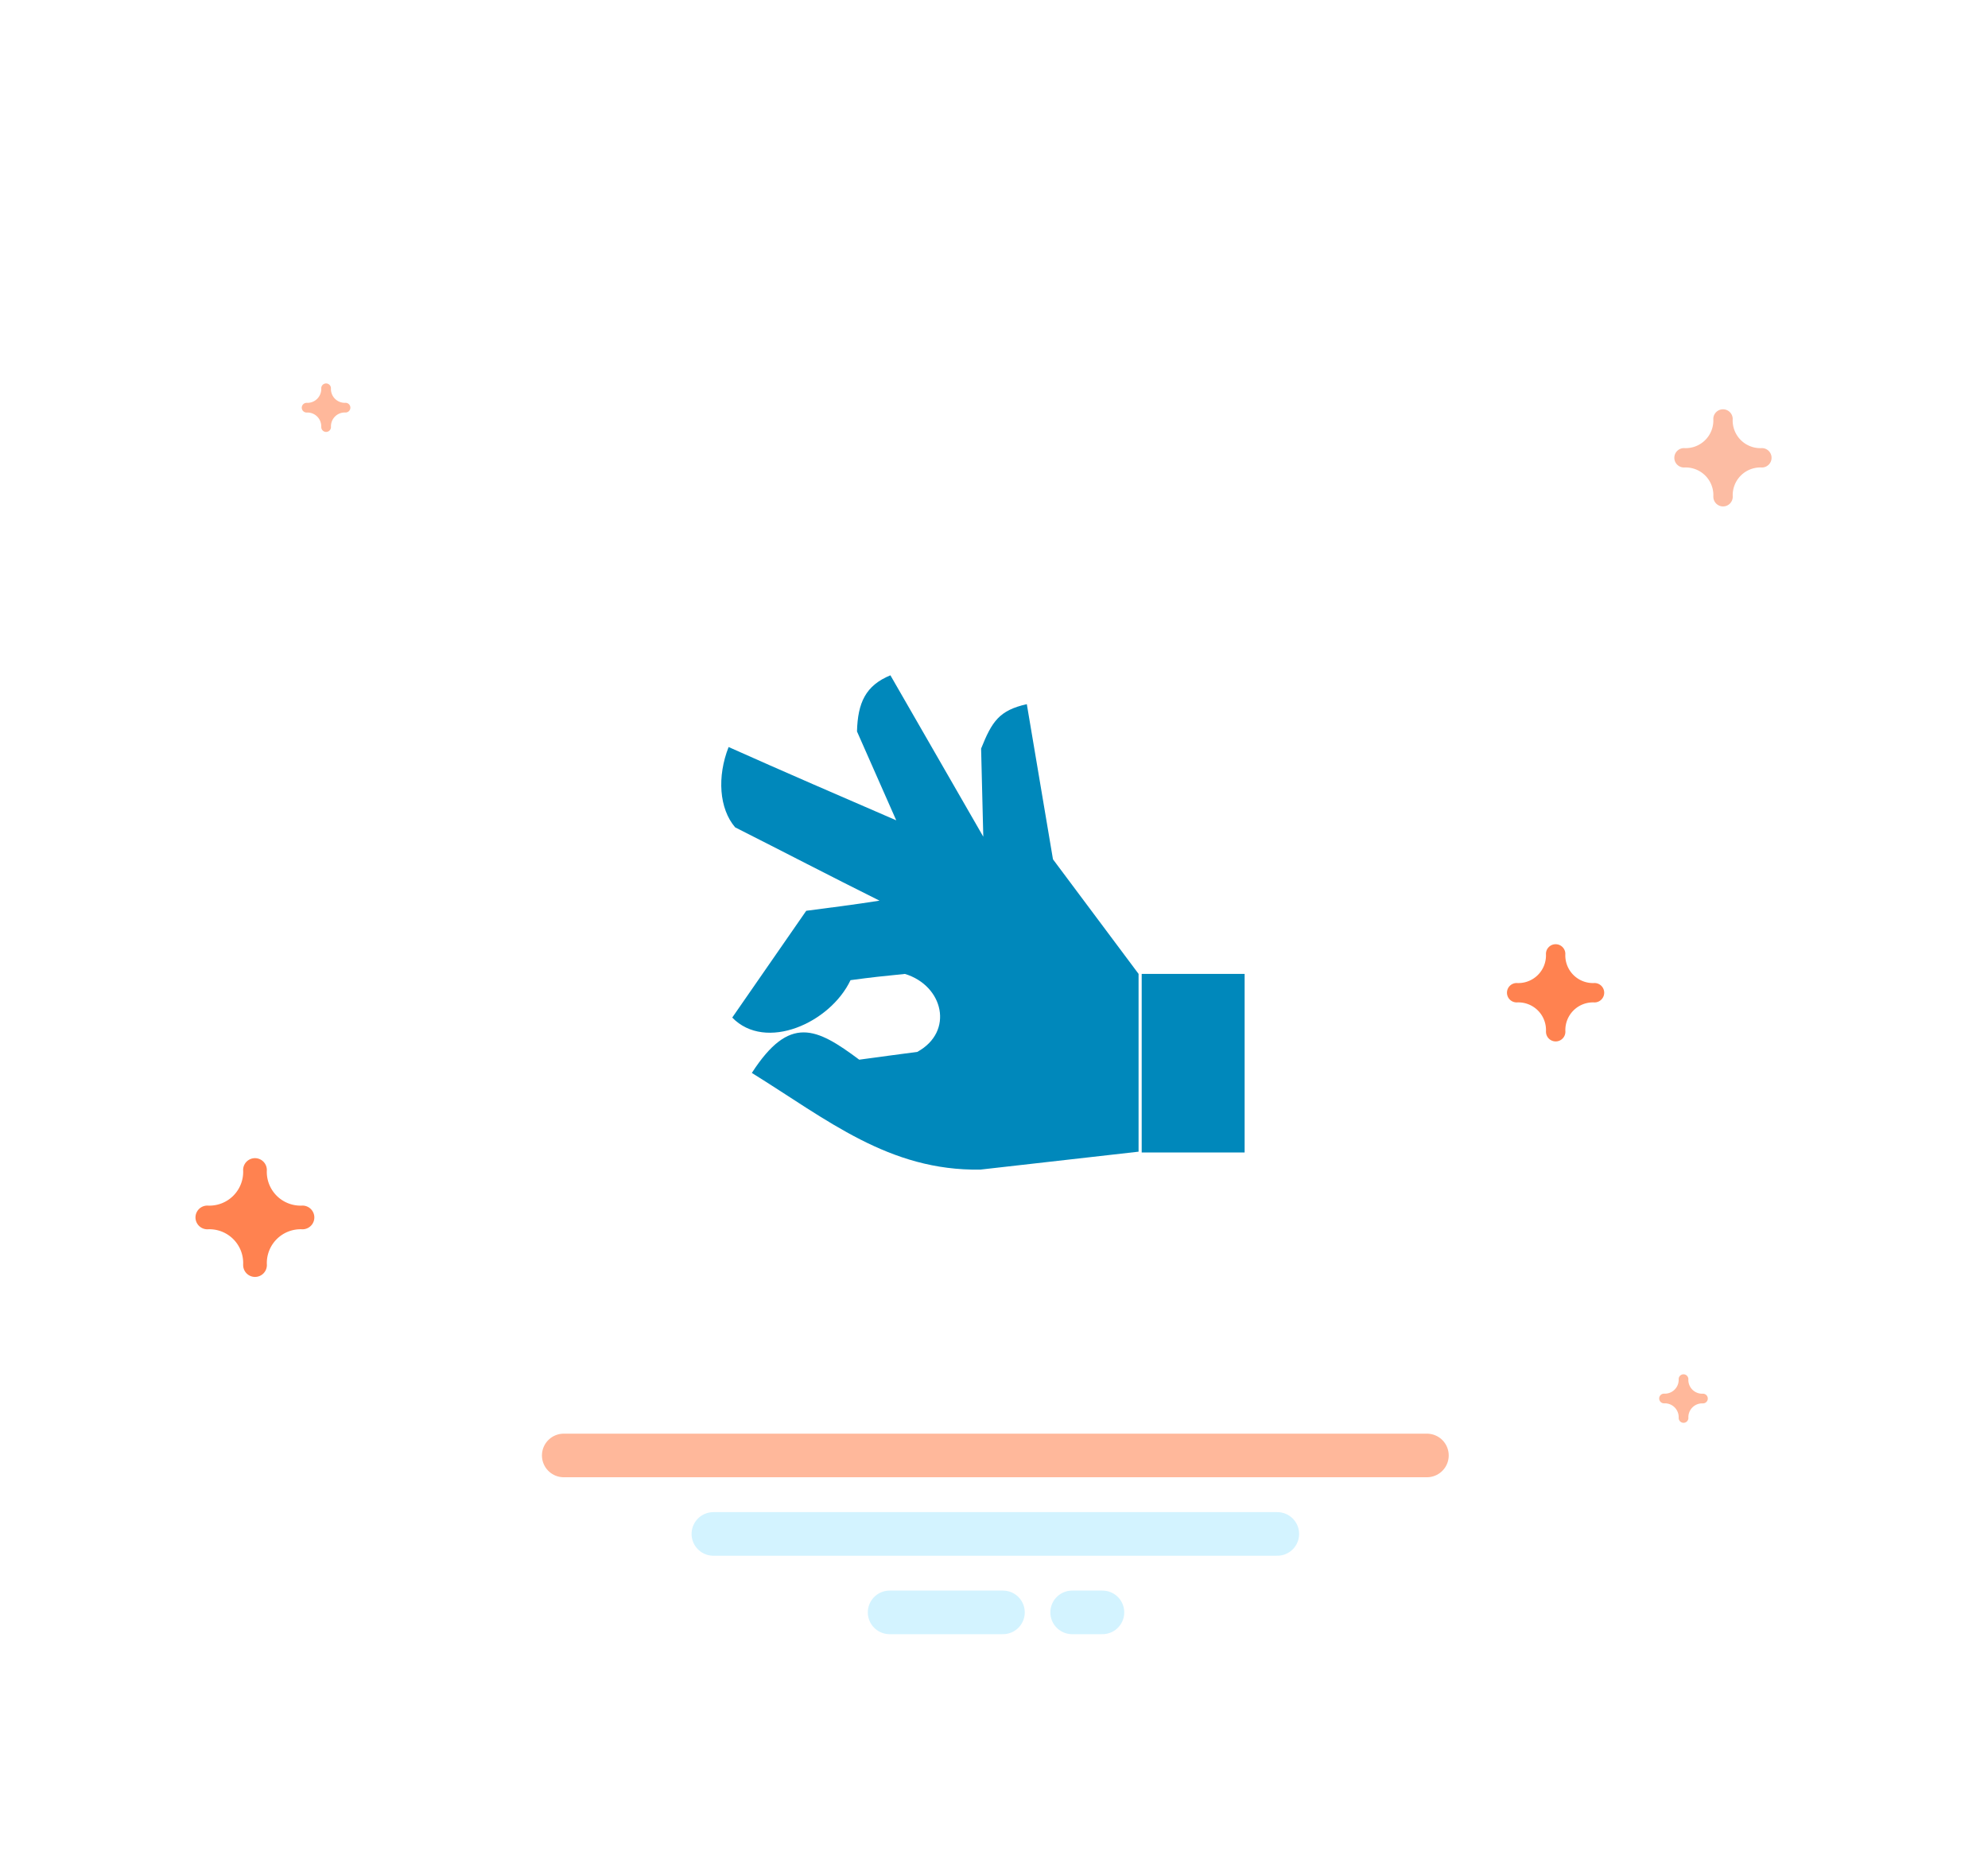 <svg xmlns="http://www.w3.org/2000/svg" xmlns:xlink="http://www.w3.org/1999/xlink" width="182.406" height="171.605" viewBox="0 0 182.406 171.605">
  <defs>
    <style>
      .cls-1 {
        fill: #fff;
      }

      .cls-2, .cls-3, .cls-4 {
        fill: none;
        stroke-linecap: round;
      }

      .cls-2 {
        stroke: #ffb89b;
      }

      .cls-2, .cls-3 {
        stroke-width: 4px;
      }

      .cls-3 {
        stroke: #d3f3ff;
      }

      .cls-3, .cls-4 {
        stroke-linejoin: round;
        stroke-miterlimit: 10;
      }

      .cls-4 {
        stroke: #2d346a;
        stroke-width: 6px;
      }

      .cls-5 {
        fill: #fcbca3;
      }

      .cls-6 {
        fill: #ffb89b;
      }

      .cls-7 {
        fill: #ff8250;
      }

      .cls-8 {
        fill: #08b;
        fill-rule: evenodd;
      }

      .cls-9 {
        filter: url(#Path_1276);
      }
    </style>
    <filter id="Path_1276" x="0" y="0" width="182.406" height="171.605" filterUnits="userSpaceOnUse">
      <feOffset dy="8" input="SourceAlpha"/>
      <feGaussianBlur stdDeviation="10" result="blur"/>
      <feFlood flood-color="#d8f4ff"/>
      <feComposite operator="in" in2="blur"/>
      <feComposite in="SourceGraphic"/>
    </filter>
  </defs>
  <g id="zero-icon" transform="translate(-1004.044 -3608)">
    <g id="Graphic" transform="translate(1022 3630)">
      <g id="stars" transform="translate(0 0)">
        <g class="cls-9" transform="matrix(1, 0, 0, 1, -17.96, -22)">
          <path id="Path_1276-2" data-name="Path 1276" class="cls-1" d="M126.906,64.894A61.2,61.2,0,1,0,31,115.3h69.417A61.125,61.125,0,0,0,126.906,64.894Z" transform="translate(25.5 18.31)"/>
        </g>
        <path id="Path_1594" data-name="Path 1594" class="cls-2" d="M0,0H79.2" transform="translate(33.769 111.565)"/>
        <line id="Line_120" data-name="Line 120" class="cls-3" x2="51.744" transform="translate(47.498 118.767)"/>
        <line id="Line_121" data-name="Line 121" class="cls-3" x2="10.4" transform="translate(63.669 125.966)"/>
        <line id="Line_122" data-name="Line 122" class="cls-3" x2="2.78" transform="translate(80.417 125.966)"/>
        <path id="Path_1281" data-name="Path 1281" class="cls-4" d="M46.2,19.072" transform="translate(58.772 15.119)"/>
        <path id="Path_1282" data-name="Path 1282" class="cls-5" d="M63.561,18.717a2.539,2.539,0,0,0-2.671-2.675h-.027a.89.89,0,0,1,.022-1.78,2.539,2.539,0,0,0,2.675-2.671.89.89,0,0,1,1.78,0,2.539,2.539,0,0,0,2.675,2.671.89.89,0,0,1,0,1.78,2.539,2.539,0,0,0-2.671,2.671v0c0,.007,0,.013,0,.013v.009a.89.89,0,0,1-1.78-.022Z" transform="translate(75.686 4.86)"/>
        <path id="Path_1283" data-name="Path 1283" class="cls-6" d="M60.28,52.058a1.27,1.27,0,0,0-1.335-1.338h-.011a.445.445,0,0,1,.009-.89A1.27,1.27,0,0,0,60.28,48.5a.445.445,0,1,1,.89,0,1.27,1.27,0,0,0,1.338,1.335.445.445,0,0,1,0,.89,1.269,1.269,0,0,0-1.335,1.335v0a.022.022,0,0,1,0,.007h0v0a.445.445,0,0,1-.89-.011Z" transform="translate(75.787 56.063)"/>
        <path id="Path_1284" data-name="Path 1284" class="cls-6" d="M7.28,16.431a1.27,1.27,0,0,0-1.335-1.338H5.934a.445.445,0,0,1,.009-.89A1.27,1.27,0,0,0,7.28,12.868a.445.445,0,0,1,.89,0A1.27,1.27,0,0,0,9.508,14.2a.445.445,0,0,1,0,.89,1.269,1.269,0,0,0-1.335,1.335v0a.022.022,0,0,1,0,.007h0v0a.445.445,0,0,1-.89-.011Z" transform="translate(4.239 0.765)"/>
        <path id="Path_1285" data-name="Path 1285" class="cls-7" d="M4.352,51.822a3.1,3.1,0,0,0-3.264-3.27H1.055a1.088,1.088,0,0,1,.027-2.176,3.1,3.1,0,0,0,3.27-3.264,1.088,1.088,0,1,1,2.176,0A3.1,3.1,0,0,0,9.8,46.376a1.088,1.088,0,0,1-.005,2.176,3.1,3.1,0,0,0-3.264,3.264v.005c0,.008,0,.016,0,.016v.011a1.088,1.088,0,0,1-2.176-.027Z" transform="translate(0 42.259)"/>
        <path id="Path_1286" data-name="Path 1286" class="cls-7" d="M56.661,40.773A2.539,2.539,0,0,0,53.99,38.1h-.027a.89.89,0,0,1,.022-1.78,2.539,2.539,0,0,0,2.675-2.671.89.89,0,1,1,1.78,0,2.539,2.539,0,0,0,2.675,2.671.89.89,0,0,1,0,1.78,2.539,2.539,0,0,0-2.671,2.671v0c0,.007,0,.013,0,.013V40.8a.89.89,0,0,1-1.78-.022Z" transform="translate(67.23 31.891)"/>
      </g>
    </g>
    <g id="Group_655" data-name="Group 655" transform="translate(1070.223 3669.972)">
      <path id="Path_352" data-name="Path 352" class="cls-8" d="M579,383h9.444v16.385H579Z" transform="translate(-540.424 -355.597)"/>
      <path id="Path_353" data-name="Path 353" class="cls-8" d="M2.7,36.49c3.462-5.366,5.925-4.15,9.854-1.216,2.064-.286,3.2-.429,5.326-.715,3.4-1.86,2.4-6.082-1.132-7.155-2.13.215-2.863.286-4.993.572C9.888,31.91,3.963,34.558.9,31.41c2.264-3.291,4.527-6.511,6.791-9.8,2.2-.286,4.461-.572,6.724-.93C9.955,18.459,5.561,16.17,1.167,13.952-.3,12.235-.5,9.3.568,6.582c5.127,2.29,10.253,4.508,15.38,6.726l-3.6-8.156C12.418,2.5,13.151.93,15.414,0l8.522,14.81-.2-8.085c1-2.5,1.664-3.506,4.194-4.078l2.4,14.238L38.184,27.4V43.716L23.67,45.361C15.281,45.5,9.622,40.782,2.7,36.49Z" transform="translate(0.105)"/>
    </g>
  </g>
</svg>
